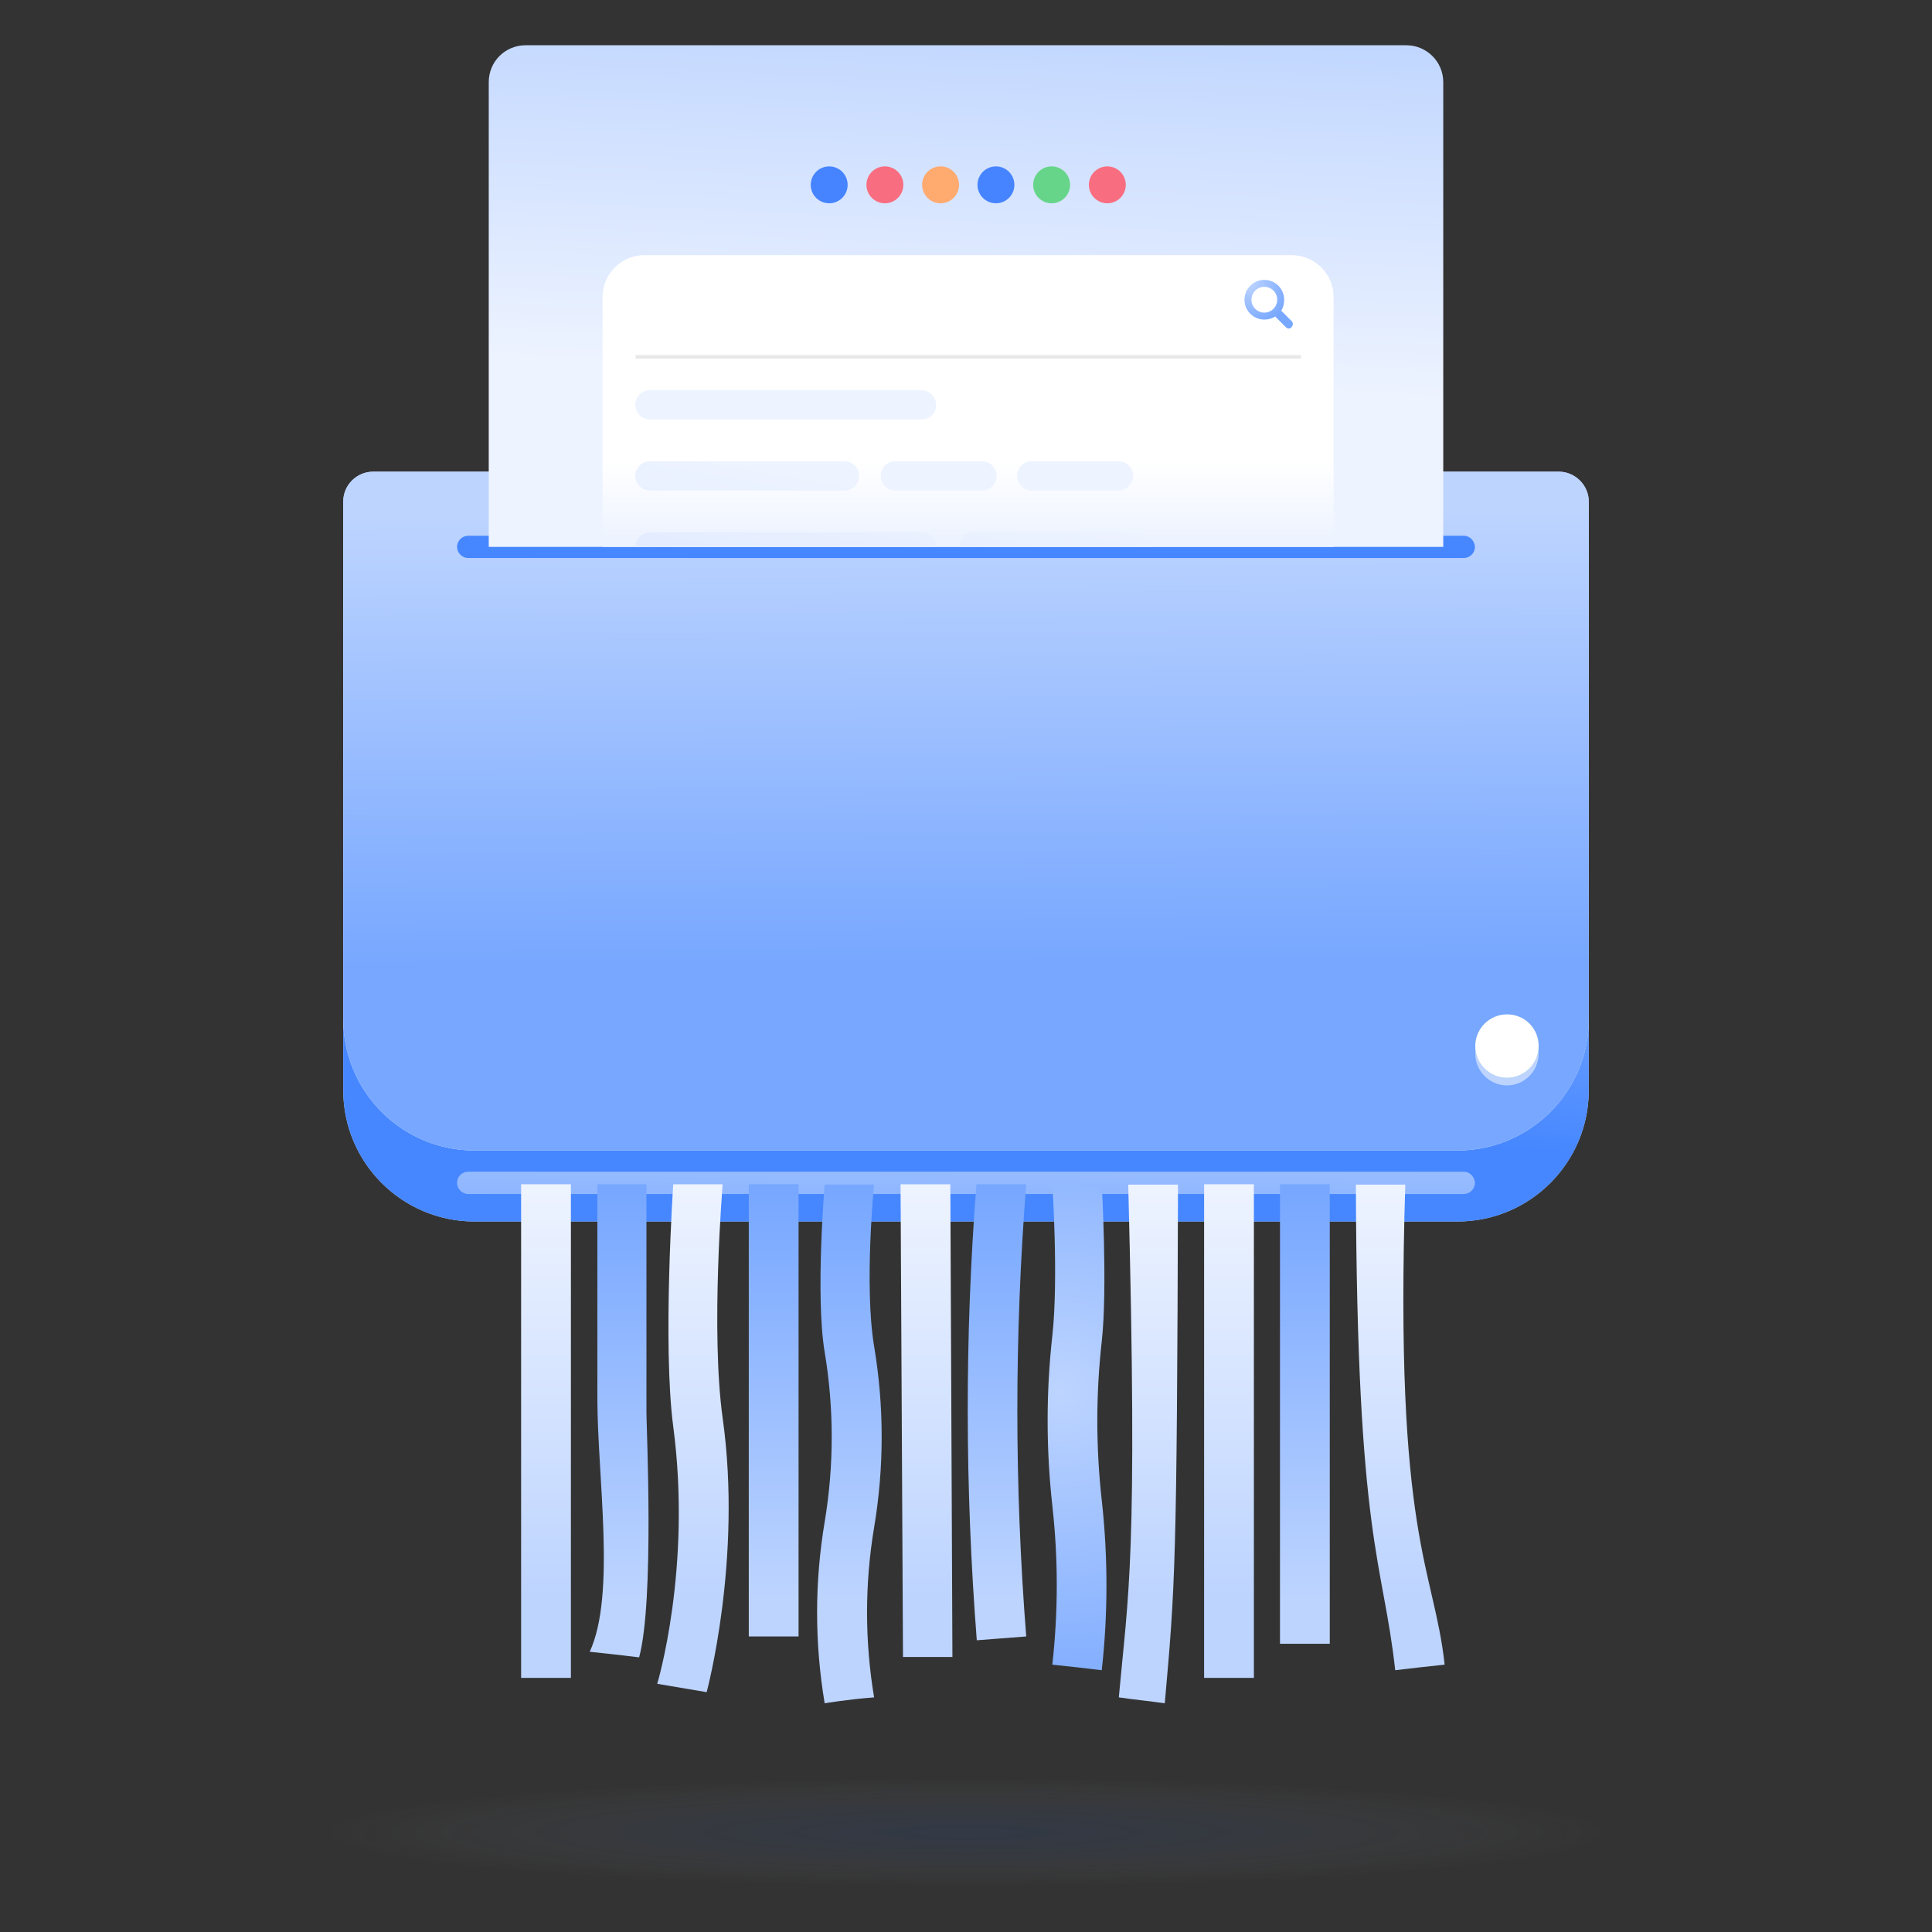 <svg width="555" height="555" viewBox="0 0 555 555" fill="none" xmlns="http://www.w3.org/2000/svg"><rect x="0" y="0" width="555" height="555" fill="#333333" stroke="none"/><g clip-path="url(#clip0_2435_42191)"><path opacity=".5" d="M555 523.7c0 12.4-124.2 31.5-277.5 31.5S0 536 0 523.7c0-12.4 124.2-22.4 277.5-22.4s277.5 10 277.5 22.4z" fill="url(#paint0_radial_2435_42191)"/><path d="M456.4 164.5v148.7c0 20.8-16.9 37.7-37.7 37.7H136.3c-20.8 0-37.7-16.9-37.7-37.7V164.5c0-4.8 3.9-8.6 8.6-8.6h340.6c4.7 0 8.6 3.8 8.6 8.6z" fill="url(#paint1_linear_2435_42191)"/><path d="M428.1 336.6h-286c-1.8 0-3.2 1.4-3.2 3.2 0 1.7 1.4 3.2 3.2 3.2h286c1.7 0 3.2-1.4 3.2-3.2-.1-1.8-1.5-3.2-3.2-3.2z" fill="#9AA5AD"/><path d="M456.4 148.6v164.6c0 20.8-16.9 37.7-37.7 37.7H136.3c-20.8 0-37.7-16.9-37.7-37.7V148.7c1-.4 2-.6 3.1-.6h352.2c.8.1 1.7.2 2.5.5z" fill="url(#paint2_linear_2435_42191)"/><path d="M456.4 144.1v148.7c0 20.8-16.9 37.7-37.7 37.7H136.3c-20.8 0-37.7-16.9-37.7-37.7V144.1c0-4.8 3.9-8.6 8.6-8.6h340.6c4.7 0 8.6 3.9 8.6 8.6z" fill="url(#paint3_linear_2435_42191)"/><path d="M456.4 144.1v148.7c0 20.8-16.9 37.7-37.7 37.7H136.3c-20.8 0-37.7-16.9-37.7-37.7V144.1c0-4.8 3.9-8.6 8.6-8.6h340.6c4.7 0 8.6 3.9 8.6 8.6z" fill="url(#paint4_linear_2435_42191)"/><path d="M420.5 153.9h-286c-1.7 0-3.2 1.4-3.2 3.2 0 1.7 1.4 3.2 3.2 3.2h286c1.7 0 3.2-1.4 3.2-3.2-.1-1.8-1.5-3.2-3.2-3.2z" fill="#4687FF"/><path d="M420.5 336.6h-286c-1.8 0-3.2 1.4-3.2 3.2 0 1.7 1.4 3.2 3.2 3.2h286c1.7 0 3.2-1.4 3.2-3.2-.1-1.8-1.5-3.2-3.2-3.2z" fill="url(#paint5_linear_2435_42191)"/><path d="M442 302.7c0 5-4.1 9.1-9.1 9.1s-9.1-4.1-9.1-9.1v-2.3H442v2.3z" fill="url(#paint6_linear_2435_42191)"/><path opacity=".9" d="M423.8 300.5c0 5 4.1 9.1 9.1 9.1s9.1-4.1 9.1-9.1-4.1-9.1-9.1-9.1-9.1 4-9.1 9.1z" fill="#8CC2C7"/><path d="M442 300.5c0 5-4.1 9.1-9.1 9.1s-9.1-4.1-9.1-9.1 4.1-9.1 9.1-9.1c5.1 0 9.1 4 9.1 9.1z" fill="#fff"/><path d="M164 340.2h-14.3V482H164V340.2z" fill="url(#paint7_linear_2435_42191)"/><path d="M229.4 340.2h-14.3v129.9h14.3V340.2z" fill="url(#paint8_linear_2435_42191)"/><path d="M258.7 340.2H273l.6 135.8h-14.2l-.7-135.8z" fill="url(#paint9_linear_2435_42191)"/><path d="M360.2 340.2h-14.3V482h14.3V340.2z" fill="url(#paint10_linear_2435_42191)"/><path d="M382 340.2h-14.3v132H382v-132z" fill="url(#paint11_linear_2435_42191)"/><path d="M403.7 340.2c-3.2 101.8 8.2 109.8 11.3 138-4.7.5-9.4 1-14.2 1.6-3.5-31.7-11-36.7-11.3-139.5h14.2v-.1z" fill="url(#paint12_linear_2435_42191)"/><path d="M324.1 340.2c2.8 108.2 0 117.4-2.7 147.4 4 .6 9.1 1.1 13.2 1.7 3-33.6 3.5-39.8 3.8-149h-14.3v-.1z" fill="url(#paint13_linear_2435_42191)"/><path d="M302.3 340.2s1.8 27.3 0 43.5-1.8 32.6 0 48.8c1.7 15.2 1.7 30.5 0 45.7 4.7.5 9.4 1 14.2 1.6 1.8-16.2 1.8-32.6 0-48.8-1.7-15.2-1.7-30.5 0-45.7 1.7-15.2 0-45.1 0-45.1h-14.2z" fill="url(#paint14_radial_2435_42191)"/><path d="M251.1 340.2s-2.9 29.2 0 46.5 2.9 34.8 0 52.1c-2.7 16.2-2.7 32.6 0 48.8-7.8.6-14.2 1.7-14.2 1.7-2.9-17.3-2.9-34.8 0-52.1 2.7-16.2 2.7-32.6 0-48.8-2.7-16.2 0-48.1 0-48.1h14.2v-.1z" fill="url(#paint15_linear_2435_42191)"/><path d="M188.8 483.7s10-33.1 4.6-73.9c-3.1-23.4 0-69.6 0-69.6h14.2s-3.5 42.2 0 67.2c5.7 40.6-4.6 78.7-4.6 78.7l-14.2-2.4z" fill="url(#paint16_linear_2435_42191)"/><path d="M185.7 405.8v-65.6h-14.1v61.3c0 22.9 5.4 56.6-2.2 73 4.7.5 9.4 1 14.2 1.6 4.4-16.2 2.1-66 2.1-70.3z" fill="url(#paint17_linear_2435_42191)"/><path d="M280.5 340.2c-3.4 43.6-3.3 87.4.1 131 4.7-.4 9.5-.7 14.2-1.1-3.4-43.2-3.4-86.6 0-129.9h-14.3z" fill="url(#paint18_linear_2435_42191)"/><path d="M414.6 157.1H140.4V23.6c0-5.9 4.7-10.6 10.6-10.6h253c5.8 0 10.6 4.7 10.6 10.6v133.5z" fill="url(#paint19_linear_2435_42191)"/><path d="M383.2 157.1H173.1V85.3c0-6.6 5.4-12 12-12h186c6.6 0 12 5.4 12 12v71.8h.1z" fill="url(#paint20_linear_2435_42191)"/><path d="M264.7 120.5h-78c-2.3 0-4.2-1.9-4.2-4.2 0-2.3 1.9-4.2 4.2-4.2h78c2.3 0 4.2 1.9 4.2 4.2.1 2.3-1.8 4.2-4.2 4.2z" fill="url(#paint21_linear_2435_42191)"/><path d="M242.6 140.9h-55.9c-2.3 0-4.2-1.9-4.2-4.2 0-2.3 1.9-4.2 4.2-4.2h55.9c2.3 0 4.2 1.9 4.2 4.2 0 2.3-1.9 4.2-4.2 4.2z" fill="url(#paint22_linear_2435_42191)"/><path d="M282.1 140.9h-24.9c-2.3 0-4.2-1.9-4.2-4.2 0-2.3 1.9-4.2 4.2-4.2h24.9c2.3 0 4.2 1.9 4.2 4.2 0 2.3-1.9 4.2-4.2 4.2z" fill="url(#paint23_linear_2435_42191)"/><path d="M321.3 140.9h-24.9c-2.3 0-4.2-1.9-4.2-4.2 0-2.3 1.9-4.2 4.2-4.2h24.9c2.3 0 4.2 1.9 4.2 4.2 0 2.3-1.9 4.2-4.2 4.2z" fill="url(#paint24_linear_2435_42191)"/><path d="M264.7 152.9h-78c-2.3 0-4.2 1.9-4.2 4.2H269c0-2.4-1.9-4.2-4.3-4.2z" fill="url(#paint25_linear_2435_42191)"/><path d="M326.5 152.9h-46.7c-2.3 0-4.2 1.9-4.2 4.2h55.2c-.1-2.4-2-4.2-4.3-4.2z" fill="url(#paint26_linear_2435_42191)"/><path fill-rule="evenodd" clip-rule="evenodd" d="M371.1 92.3l-3-3h-.1c.6-.9.9-2 .9-3.2 0-3.2-2.6-5.7-5.7-5.7-3.2 0-5.7 2.6-5.7 5.7 0 3.2 2.6 5.7 5.7 5.7 1.2 0 2.2-.3 3.2-.9v.1l3 3c.5.5 1.2.5 1.6 0 .5-.5.5-1.3.1-1.7zm-7.9-2.5c-2.1 0-3.7-1.7-3.7-3.7 0-2.1 1.7-3.7 3.7-3.7 2.1 0 3.7 1.7 3.7 3.7s-1.6 3.7-3.7 3.7z" fill="url(#paint27_radial_2435_42191)"/><path d="M238.2 58.4c2.93 0 5.3-2.37 5.3-5.3 0-2.93-2.37-5.3-5.3-5.3-2.93 0-5.3 2.37-5.3 5.3 0 2.93 2.37 5.3 5.3 5.3z" fill="#4684FF"/><path d="M254.2 58.4c2.93 0 5.3-2.37 5.3-5.3 0-2.93-2.37-5.3-5.3-5.3-2.93 0-5.3 2.37-5.3 5.3 0 2.93 2.37 5.3 5.3 5.3z" fill="url(#paint28_linear_2435_42191)"/><path d="M270.2 58.4c2.93 0 5.3-2.37 5.3-5.3 0-2.93-2.37-5.3-5.3-5.3-2.93 0-5.3 2.37-5.3 5.3 0 2.93 2.37 5.3 5.3 5.3z" fill="#FFAA6E"/><path d="M286.1 58.4c2.93 0 5.3-2.37 5.3-5.3 0-2.93-2.37-5.3-5.3-5.3-2.93 0-5.3 2.37-5.3 5.3 0 2.93 2.37 5.3 5.3 5.3z" fill="#4684FF"/><path d="M302.1 58.4c2.93 0 5.3-2.37 5.3-5.3 0-2.93-2.37-5.3-5.3-5.3-2.93 0-5.3 2.37-5.3 5.3 0 2.93 2.37 5.3 5.3 5.3z" fill="#66D589"/><path d="M318.1 58.4c2.93 0 5.3-2.37 5.3-5.3 0-2.93-2.37-5.3-5.3-5.3-2.93 0-5.3 2.37-5.3 5.3 0 2.93 2.37 5.3 5.3 5.3z" fill="url(#paint29_linear_2435_42191)"/><path d="M182.6 102.5h191.1" stroke="#E8E8E9" stroke-width=".989" stroke-miterlimit="10"/></g><defs><linearGradient id="paint17_linear_2435_42191" x1="177.852" y1="341.968" x2="177.852" y2="458.968" gradientUnits="userSpaceOnUse"><stop stop-color="#77A7FF"/><stop offset="1" stop-color="#BDD4FF"/></linearGradient><linearGradient id="paint1_linear_2435_42191" x1="277.502" y1="155.9" x2="277.502" y2="345.244" gradientUnits="userSpaceOnUse"><stop stop-color="#EDF3FF"/><stop offset=".64" stop-color="#CBDDFF"/><stop offset="1" stop-color="#BDD4FF"/></linearGradient><linearGradient id="paint3_linear_2435_42191" x1="277.502" y1="131.079" x2="277.502" y2="171.436" gradientUnits="userSpaceOnUse"><stop stop-color="#BDD4FF"/><stop offset="1" stop-color="#E7EFFF"/></linearGradient><linearGradient id="paint4_linear_2435_42191" x1="277.14" y1="146.993" x2="277.797" y2="276.924" gradientUnits="userSpaceOnUse"><stop stop-color="#BDD4FF"/><stop offset="1" stop-color="#77A7FF"/></linearGradient><linearGradient id="paint5_linear_2435_42191" x1="277.239" y1="366.286" x2="277.895" y2="299.899" gradientUnits="userSpaceOnUse"><stop stop-color="#77A7FF"/><stop offset="1" stop-color="#BDD4FF"/></linearGradient><linearGradient id="paint6_linear_2435_42191" x1="433.82" y1="292.84" x2="435.023" y2="281.137" gradientUnits="userSpaceOnUse"><stop stop-color="#BDD4FF"/><stop offset="1" stop-color="#E7EFFF"/></linearGradient><linearGradient id="paint7_linear_2435_42191" x1="156.853" y1="341.968" x2="156.853" y2="458.968" gradientUnits="userSpaceOnUse"><stop stop-color="#EDF3FF"/><stop offset="1" stop-color="#BDD4FF"/></linearGradient><linearGradient id="paint8_linear_2435_42191" x1="222.252" y1="341.968" x2="222.252" y2="458.968" gradientUnits="userSpaceOnUse"><stop stop-color="#77A7FF"/><stop offset="1" stop-color="#BDD4FF"/></linearGradient><linearGradient id="paint9_linear_2435_42191" x1="266.153" y1="341.968" x2="266.153" y2="458.968" gradientUnits="userSpaceOnUse"><stop stop-color="#EDF3FF"/><stop offset="1" stop-color="#BDD4FF"/></linearGradient><linearGradient id="paint10_linear_2435_42191" x1="353.052" y1="341.968" x2="353.052" y2="458.968" gradientUnits="userSpaceOnUse"><stop stop-color="#EDF3FF"/><stop offset="1" stop-color="#BDD4FF"/></linearGradient><linearGradient id="paint11_linear_2435_42191" x1="374.853" y1="341.968" x2="374.853" y2="458.968" gradientUnits="userSpaceOnUse"><stop stop-color="#77A7FF"/><stop offset="1" stop-color="#BDD4FF"/></linearGradient><linearGradient id="paint12_linear_2435_42191" x1="402.254" y1="341.968" x2="402.254" y2="458.968" gradientUnits="userSpaceOnUse"><stop stop-color="#EDF3FF"/><stop offset="1" stop-color="#BDD4FF"/></linearGradient><linearGradient id="paint13_linear_2435_42191" x1="329.902" y1="341.968" x2="329.902" y2="458.968" gradientUnits="userSpaceOnUse"><stop stop-color="#EDF3FF"/><stop offset="1" stop-color="#BDD4FF"/></linearGradient><linearGradient id="paint2_linear_2435_42191" x1="275.261" y1="257.767" x2="270.261" y2="315.767" gradientUnits="userSpaceOnUse"><stop stop-color="#77A7FF"/><stop offset="1" stop-color="#4687FF"/></linearGradient><linearGradient id="paint16_linear_2435_42191" x1="199.065" y1="341.968" x2="199.065" y2="458.968" gradientUnits="userSpaceOnUse"><stop stop-color="#EDF3FF"/><stop offset="1" stop-color="#BDD4FF"/></linearGradient><linearGradient id="paint15_linear_2435_42191" x1="244.002" y1="341.968" x2="244.002" y2="458.968" gradientUnits="userSpaceOnUse"><stop stop-color="#77A7FF"/><stop offset="1" stop-color="#BDD4FF"/></linearGradient><linearGradient id="paint18_linear_2435_42191" x1="286.404" y1="341.968" x2="286.404" y2="458.968" gradientUnits="userSpaceOnUse"><stop stop-color="#77A7FF"/><stop offset="1" stop-color="#BDD4FF"/></linearGradient><linearGradient id="paint19_linear_2435_42191" x1="276.68" y1="108.468" x2="281.68" y2="-2.532" gradientUnits="userSpaceOnUse"><stop stop-color="#EDF3FF"/><stop offset="1" stop-color="#BDD4FF"/></linearGradient><linearGradient id="paint20_linear_2435_42191" x1="278.152" y1="132.399" x2="278.152" y2="162.812" gradientUnits="userSpaceOnUse"><stop stop-color="#fff"/><stop offset="1" stop-color="#E7EFFF"/></linearGradient><linearGradient id="paint21_linear_2435_42191" x1="224.506" y1="123.317" x2="202.763" y2="249.116" gradientUnits="userSpaceOnUse"><stop offset=".091" stop-color="#EDF3FF"/><stop offset=".388" stop-color="#E1EBFF"/><stop offset=".919" stop-color="#C2D7FF"/><stop offset="1" stop-color="#BDD4FF"/></linearGradient><linearGradient id="paint22_linear_2435_42191" x1="217.186" y1="122.052" x2="195.443" y2="247.851" gradientUnits="userSpaceOnUse"><stop offset=".091" stop-color="#EDF3FF"/><stop offset=".388" stop-color="#E1EBFF"/><stop offset=".919" stop-color="#C2D7FF"/><stop offset="1" stop-color="#BDD4FF"/></linearGradient><linearGradient id="paint23_linear_2435_42191" x1="270.59" y1="131.282" x2="248.847" y2="257.081" gradientUnits="userSpaceOnUse"><stop offset=".091" stop-color="#EDF3FF"/><stop offset=".388" stop-color="#E1EBFF"/><stop offset=".919" stop-color="#C2D7FF"/><stop offset="1" stop-color="#BDD4FF"/></linearGradient><linearGradient id="paint24_linear_2435_42191" x1="308.652" y1="137.861" x2="286.909" y2="263.659" gradientUnits="userSpaceOnUse"><stop offset=".091" stop-color="#EDF3FF"/><stop offset=".388" stop-color="#E1EBFF"/><stop offset=".919" stop-color="#C2D7FF"/><stop offset="1" stop-color="#BDD4FF"/></linearGradient><linearGradient id="paint25_linear_2435_42191" x1="230.749" y1="128.02" x2="212.506" y2="233.57" gradientUnits="userSpaceOnUse"><stop offset=".091" stop-color="#EDF3FF"/><stop offset=".388" stop-color="#E1EBFF"/><stop offset=".919" stop-color="#C2D7FF"/><stop offset="1" stop-color="#BDD4FF"/></linearGradient><linearGradient id="paint26_linear_2435_42191" x1="306.135" y1="139.954" x2="289.03" y2="238.918" gradientUnits="userSpaceOnUse"><stop offset=".091" stop-color="#EDF3FF"/><stop offset=".388" stop-color="#E1EBFF"/><stop offset=".919" stop-color="#C2D7FF"/><stop offset="1" stop-color="#BDD4FF"/></linearGradient><linearGradient id="paint28_linear_2435_42191" x1="249.222" y1="27.375" x2="251.274" y2="37.976" gradientUnits="userSpaceOnUse"><stop stop-color="#FFD4D8"/><stop offset=".348" stop-color="#FCAFB8"/><stop offset=".999" stop-color="#F86E80"/></linearGradient><linearGradient id="paint29_linear_2435_42191" x1="313.347" y1="24.581" x2="315.057" y2="34.839" gradientUnits="userSpaceOnUse"><stop stop-color="#FFD4D8"/><stop offset=".348" stop-color="#FCAFB8"/><stop offset=".999" stop-color="#F86E80"/></linearGradient><radialGradient id="paint27_radial_2435_42191" cx="0" cy="0" r="1" gradientUnits="userSpaceOnUse" gradientTransform="translate(358.954 81.514) scale(12.336)"><stop offset=".001" stop-color="#BDD4FF"/><stop offset=".999" stop-color="#77A7FF"/></radialGradient><radialGradient id="paint0_radial_2435_42191" cx="0" cy="0" r="1" gradientUnits="userSpaceOnUse" gradientTransform="matrix(270.263 0 0 22.542 277.503 526.379)"><stop stop-color="#305EB2" stop-opacity=".3"/><stop offset=".102" stop-color="#3461B3" stop-opacity=".255"/><stop offset=".198" stop-color="#3F6AB8" stop-opacity=".213"/><stop offset=".291" stop-color="#5279BF" stop-opacity=".172"/><stop offset=".383" stop-color="#6D8DC9" stop-opacity=".132"/><stop offset=".474" stop-color="#8FA8D5" stop-opacity=".092"/><stop offset=".564" stop-color="#B9C9E5" stop-opacity=".053"/><stop offset=".652" stop-color="#EBEFF7" stop-opacity=".015"/><stop offset=".685" stop-color="#fff" stop-opacity="0"/></radialGradient><radialGradient id="paint14_radial_2435_42191" cx="0" cy="0" r="1" gradientUnits="userSpaceOnUse" gradientTransform="matrix(98.005 0 0 98.005 305 399.968)"><stop offset=".001" stop-color="#BDD4FF"/><stop offset=".999" stop-color="#77A7FF"/></radialGradient><clipPath id="clip0_2435_42191"><path fill="#fff" d="M0 0h555v555H0z"/></clipPath></defs></svg>